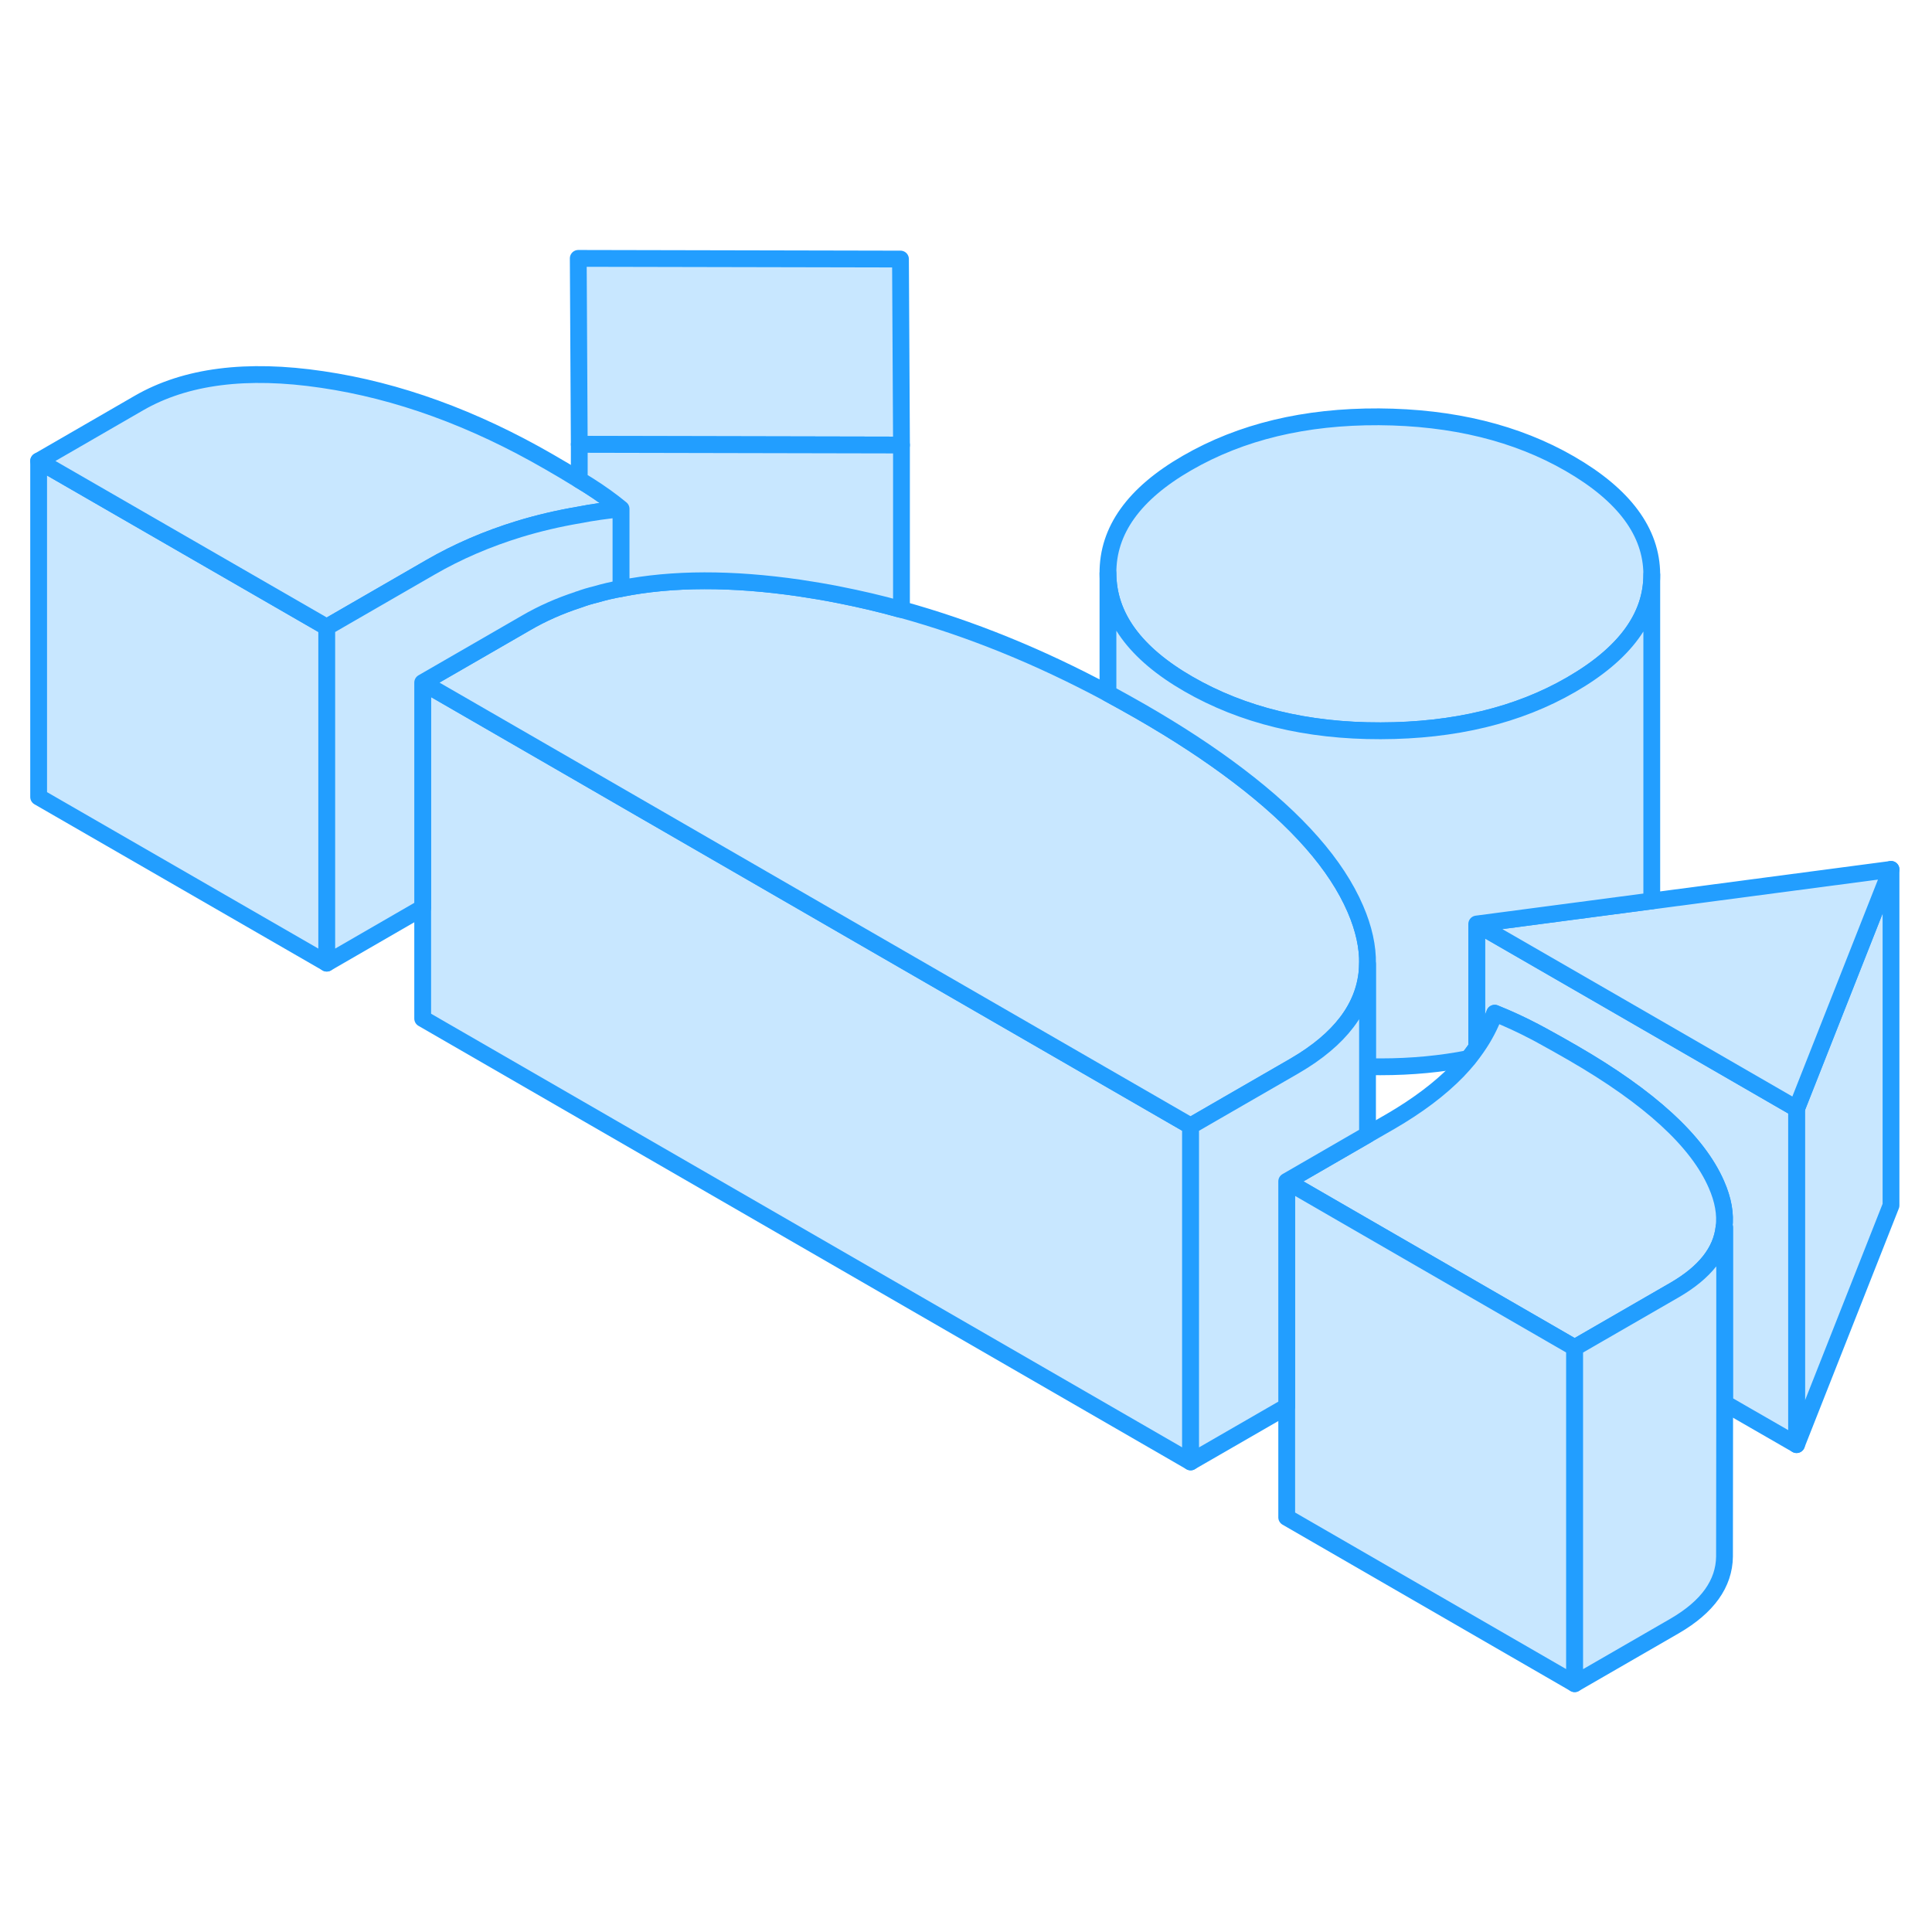 <svg width="48" height="48" viewBox="0 0 115 90" fill="#c8e7ff" xmlns="http://www.w3.org/2000/svg" stroke-width="1px" stroke-linecap="round" stroke-linejoin="round"><path d="M70.87 54.52V74.52L25.16 48.13V28.13L34.48 33.51L35.24 33.95L36.97 34.95L51.22 43.18L70.87 54.52Z" stroke="#229EFF" stroke-linejoin="round"/><path d="M112.56 39.25V59.25L106.939 73.49V53.49L112.56 39.25Z" stroke="#229EFF" stroke-linejoin="round"/><path d="M106.939 53.49V73.49L102.649 71.02V60.55L102.62 60.56C102.72 59.77 102.569 58.92 102.169 58.01C101.049 55.43 98.2 52.82 93.63 50.18C93.01 49.82 92.4 49.48 91.779 49.14C91.639 49.07 91.49 48.99 91.35 48.91C90.59 48.51 89.79 48.14 88.969 47.81C88.71 48.51 88.359 49.19 87.899 49.85V42.5L95.51 46.89L106.939 53.49Z" stroke="#229EFF" stroke-linejoin="round"/><path d="M53.66 13.99L34.48 13.95L34.42 2.88L53.6 2.92L53.66 13.99Z" stroke="#229EFF" stroke-linejoin="round"/><path d="M98.32 21.69V21.71C98.32 24.22 96.72 26.41 93.51 28.26C90.36 30.08 86.58 30.99 82.18 31C77.79 31.01 73.97 30.08 70.73 28.21C67.56 26.38 65.96 24.19 65.95 21.63C65.93 19.07 67.5 16.88 70.66 15.06C73.88 13.2 77.68 12.29 82.08 12.31C86.48 12.34 90.27 13.27 93.44 15.1C96.68 16.97 98.31 19.17 98.32 21.69Z" stroke="#229EFF" stroke-linejoin="round"/><path d="M112.56 39.25L106.94 53.49L95.51 46.89L87.9 42.5L98.29 41.13H98.32L112.56 39.25Z" stroke="#229EFF" stroke-linejoin="round"/><path d="M19.45 24.83V44.83L2.3 34.94V14.94L19.45 24.83Z" stroke="#229EFF" stroke-linejoin="round"/><path d="M81.4 44.88C81.36 47.12 80.09 49.03 77.58 50.63C77.4 50.74 77.21 50.86 77.02 50.97L73.12 53.22L70.87 54.52L51.22 43.18L36.97 34.95L35.24 33.95L34.48 33.51L25.16 28.13L31.31 24.58C32.27 24.02 33.31 23.56 34.42 23.2C34.44 23.18 34.46 23.17 34.48 23.18C34.8 23.06 35.13 22.96 35.47 22.88C35.95 22.74 36.45 22.62 36.97 22.53C40.04 21.92 43.58 21.92 47.58 22.5C48.37 22.62 49.17 22.75 49.96 22.91C51.17 23.15 52.39 23.43 53.6 23.77C53.62 23.77 53.64 23.78 53.66 23.78C57.75 24.91 61.85 26.57 65.95 28.77C66.6 29.12 67.24 29.48 67.89 29.85C70.1 31.12 72.03 32.39 73.7 33.66C77.22 36.33 79.55 38.98 80.68 41.61C81.18 42.77 81.42 43.86 81.4 44.88Z" stroke="#229EFF" stroke-linejoin="round"/><path d="M36.97 17.79C36.12 17.88 35.29 17.99 34.48 18.15C33.24 18.36 32.05 18.64 30.9 18.99C29.01 19.57 27.24 20.33 25.6 21.28L19.45 24.83L2.3 14.94L8.27 11.49C11.04 9.89 14.68 9.42 19.18 10.09C23.67 10.75 28.18 12.39 32.68 14.99C33.31 15.35 33.91 15.71 34.48 16.06C34.66 16.17 34.84 16.28 35.02 16.39C35.75 16.85 36.4 17.32 36.97 17.79Z" stroke="#229EFF" stroke-linejoin="round"/><path d="M36.97 17.79V22.53C36.45 22.62 35.95 22.74 35.47 22.88C35.13 22.96 34.8 23.06 34.48 23.18C34.46 23.18 34.44 23.18 34.42 23.2C33.31 23.56 32.27 24.02 31.31 24.58L25.16 28.13V41.53L19.45 44.83V24.83L25.6 21.28C27.24 20.33 29.01 19.57 30.9 18.99C32.05 18.64 33.24 18.36 34.48 18.15C35.29 17.99 36.12 17.88 36.97 17.79Z" stroke="#229EFF" stroke-linejoin="round"/><path d="M53.659 13.99V23.78C53.659 23.78 53.62 23.77 53.6 23.77C52.39 23.43 51.169 23.15 49.959 22.91C49.169 22.75 48.37 22.62 47.58 22.5C43.58 21.92 40.039 21.92 36.969 22.53V17.79C36.4 17.32 35.749 16.85 35.02 16.39C34.84 16.28 34.66 16.17 34.48 16.06V13.95L53.659 13.99Z" stroke="#229EFF" stroke-linejoin="round"/><path d="M98.32 21.71V41.13H98.29L87.9 42.5V49.85C87.75 50.07 87.58 50.29 87.41 50.51C85.78 50.83 84.03 51 82.18 51C81.92 51 81.66 51 81.4 50.99V44.88C81.42 43.86 81.18 42.77 80.68 41.61C79.55 38.98 77.22 36.33 73.7 33.66C72.03 32.39 70.1 31.12 67.89 29.85C67.24 29.48 66.6 29.12 65.95 28.77V21.63C65.96 24.19 67.56 26.38 70.73 28.21C73.97 30.08 77.79 31.01 82.18 31C86.58 30.99 90.36 30.08 93.51 28.26C96.72 26.41 98.32 24.22 98.32 21.71Z" stroke="#229EFF" stroke-linejoin="round"/><path d="M102.62 60.56C102.46 62 101.48 63.24 99.69 64.28L95.34 66.79L93.73 67.72L81.4 60.6L79.53 59.52L76.59 57.82L77.68 57.19L81.4 55.04L82.74 54.27C84.38 53.32 85.72 52.31 86.76 51.24C86.99 51 87.2 50.76 87.41 50.51C87.58 50.29 87.75 50.07 87.9 49.85C88.36 49.19 88.71 48.51 88.97 47.81C89.79 48.14 90.59 48.51 91.35 48.91C91.49 48.99 91.64 49.07 91.78 49.14C92.4 49.48 93.01 49.82 93.63 50.18C98.2 52.82 101.05 55.43 102.17 58.01C102.57 58.92 102.72 59.77 102.62 60.56Z" stroke="#229EFF" stroke-linejoin="round"/><path d="M93.73 67.72V87.72L76.59 77.82V57.82L79.53 59.52L81.4 60.6L93.73 67.72Z" stroke="#229EFF" stroke-linejoin="round"/><path d="M81.4 44.88V55.04L77.68 57.19L76.59 57.82V71.22L70.87 74.52V54.52L73.12 53.22L77.02 50.97C77.21 50.86 77.4 50.74 77.58 50.63C80.09 49.03 81.36 47.12 81.4 44.88Z" stroke="#229EFF" stroke-linejoin="round"/><path d="M102.659 60.55V71.02L102.649 80.15C102.629 81.76 101.649 83.14 99.689 84.28L93.73 87.72V67.72L95.34 66.79L99.689 64.28C101.479 63.24 102.46 62 102.62 60.56H102.659V60.55Z" stroke="#229EFF" stroke-linejoin="round"/></svg>
